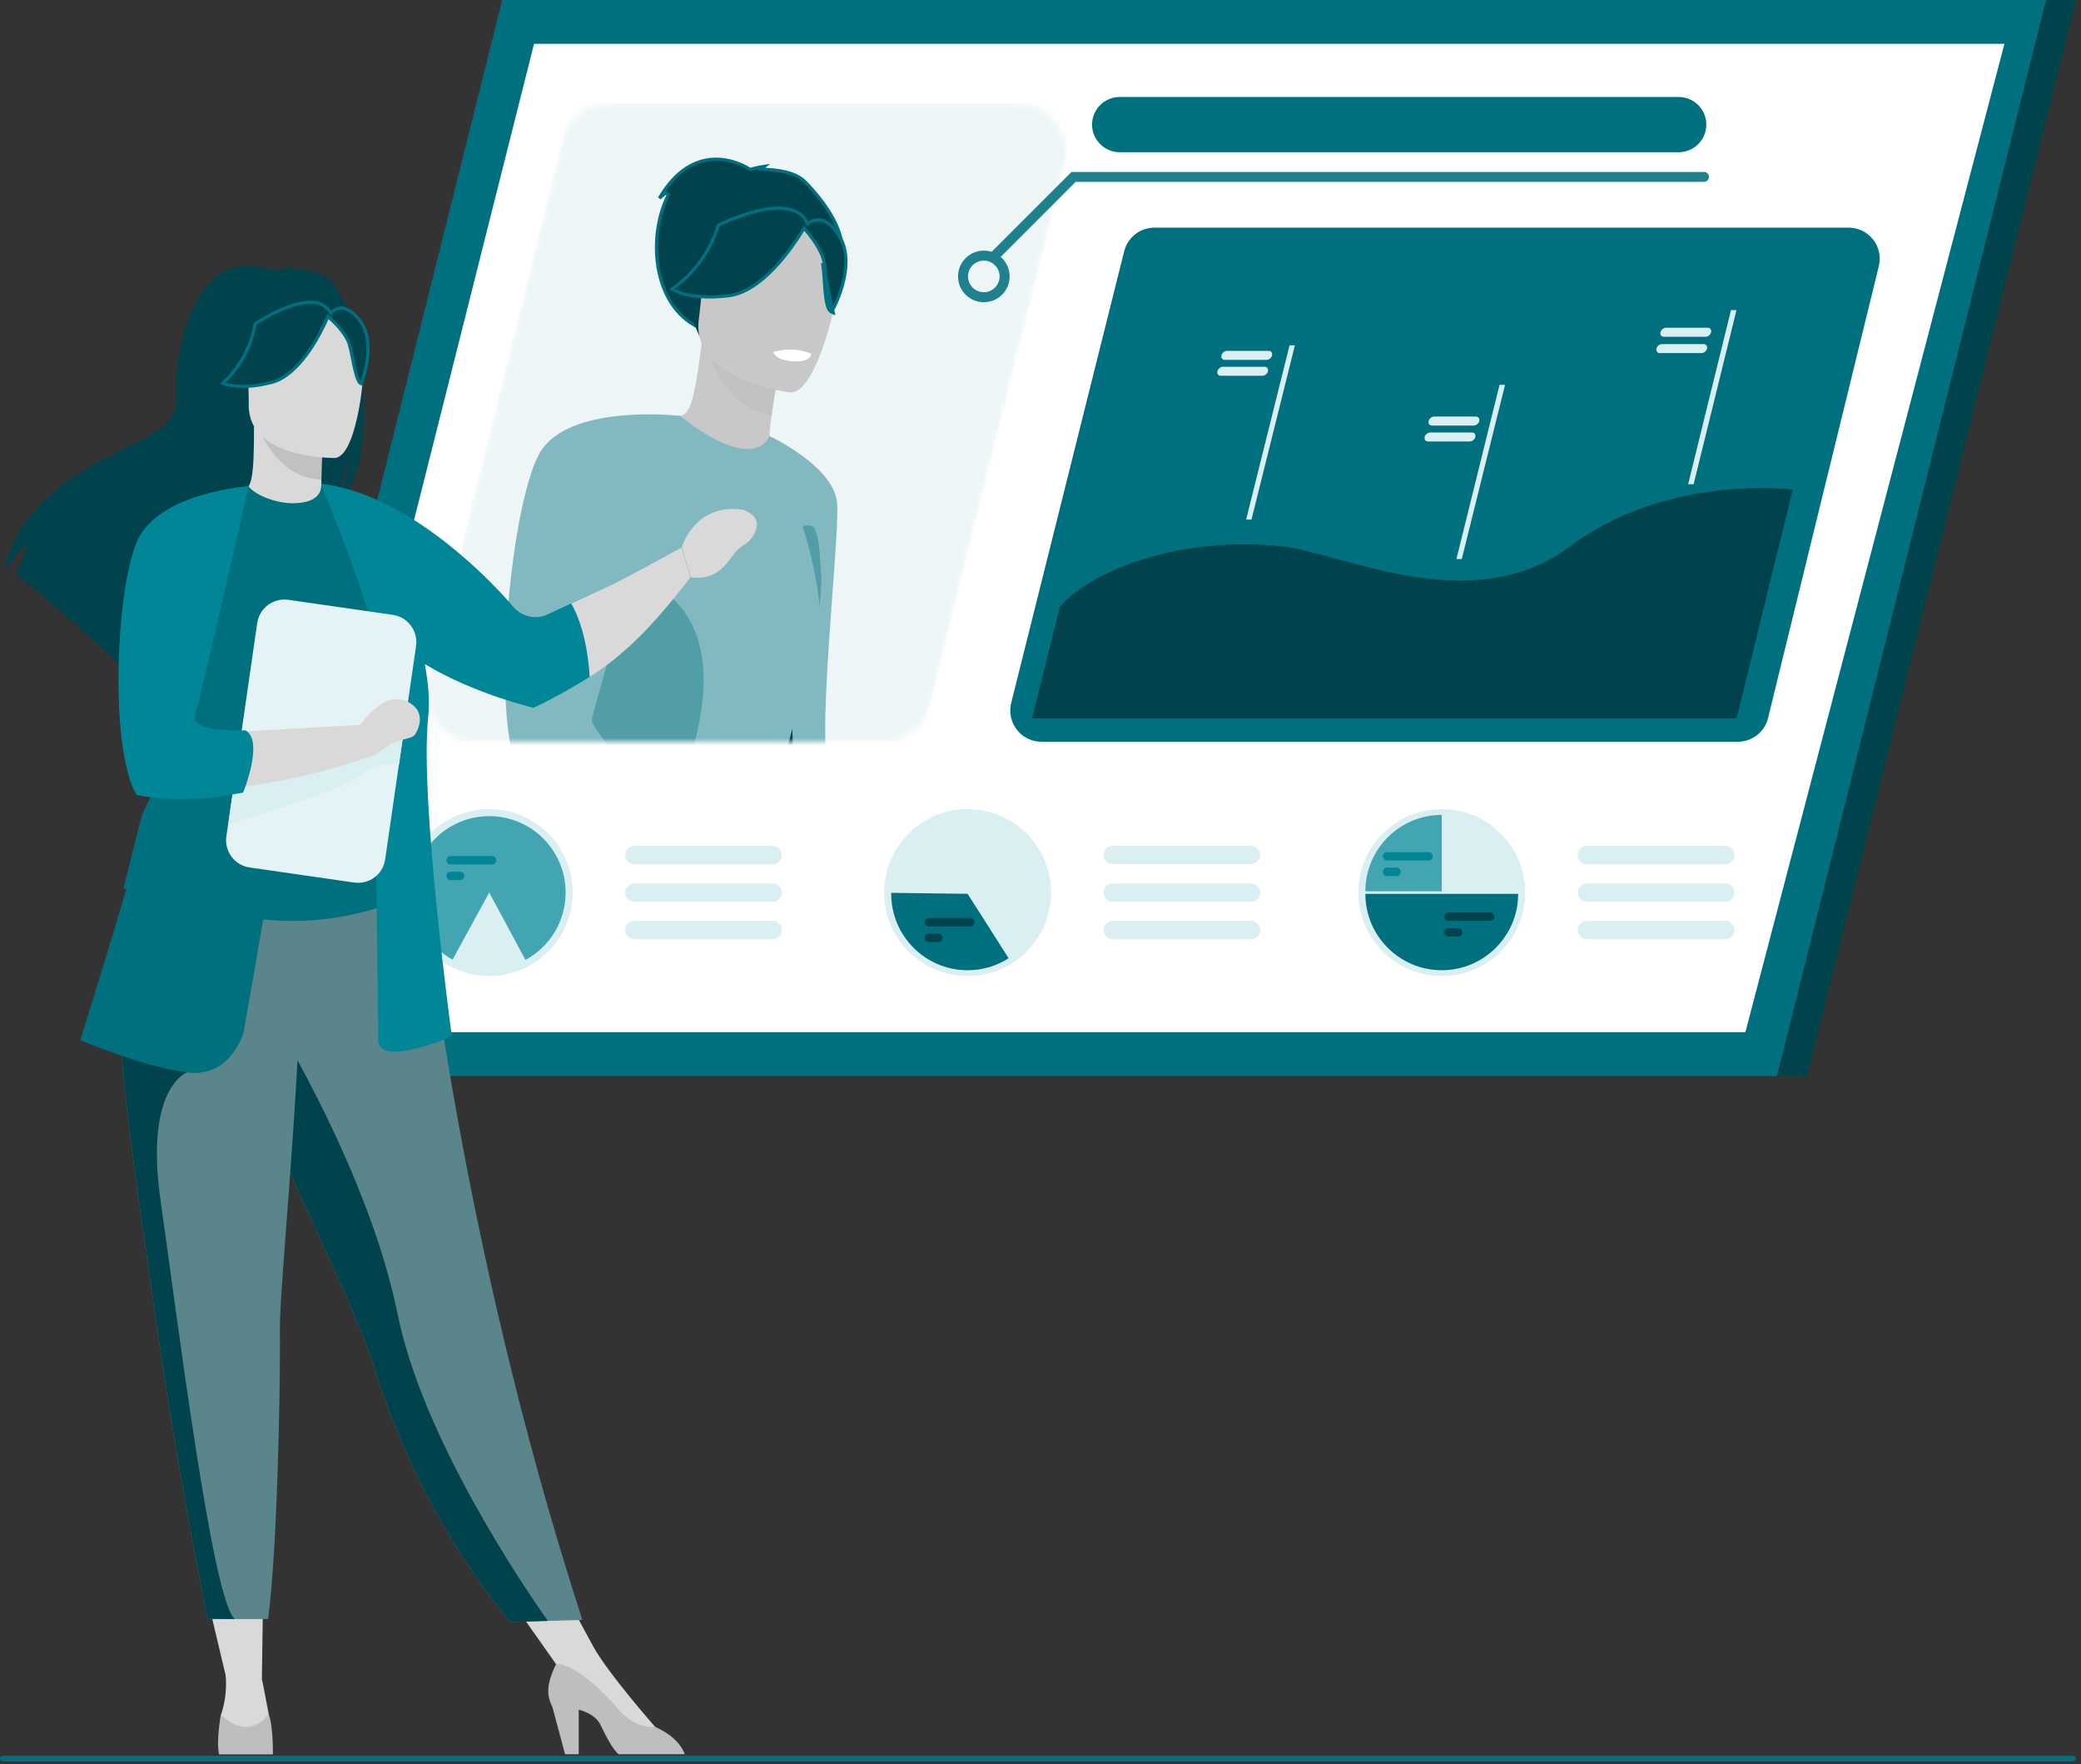 <svg width="289" height="245" viewBox="0 0 289 245" fill="none" xmlns="http://www.w3.org/2000/svg">
<rect x="0" y="0" width="289" height="245" fill="#333333" stroke="none"/>
<path d="M246.792 149.43H32.395L69.743 0H284.16L246.792 149.43Z" fill="#00707E"/>
<path d="M242.388 143.342H39.579L74.167 6.087H278.365L242.388 143.342Z" fill="white"/>
<path d="M250.943 149.43H246.793L284.16 0H288.31L250.943 149.43Z" fill="#00434C"/>
<mask id="mask0_143_1286" style="mask-type:luminance" maskUnits="userSpaceOnUse" x="59" y="14" width="90" height="89">
<path d="M122.536 102.999H66.064C61.62 102.999 58.352 98.83 59.428 94.504L78.102 19.535C78.865 16.481 81.606 14.348 84.738 14.348H141.209C145.653 14.348 148.922 18.517 147.845 22.843L129.171 97.812C128.408 100.846 125.667 102.999 122.536 102.999Z" fill="white"/>
</mask>
<g mask="url(#mask0_143_1286)">
<path d="M127.879 102.999H57.313L79.393 14.348H149.958L127.879 102.999Z" fill="#EDF5F6"/>
</g>
<mask id="mask1_143_1286" style="mask-type:luminance" maskUnits="userSpaceOnUse" x="59" y="14" width="90" height="89">
<path d="M122.536 102.999H66.064C61.62 102.999 58.352 98.83 59.428 94.504L78.102 19.535C78.865 16.481 81.606 14.348 84.738 14.348H141.209C145.653 14.348 148.922 18.517 147.845 22.843L129.171 97.812C128.408 100.846 125.667 102.999 122.536 102.999Z" fill="white"/>
</mask>
<g mask="url(#mask1_143_1286)">
<path d="M135.258 116.995C135.18 117.23 135.082 117.445 134.965 117.661C133.575 119.912 110.634 120.01 108.011 118.13C106.836 117.289 106.484 105.681 106.445 93.115C106.406 77.573 106.836 60.543 106.836 60.543C106.836 60.543 115.821 64.712 116.252 69.841C116.682 74.969 112.924 105.779 115.527 107.658C118.15 109.537 130.247 109.792 134.279 110.966C134.299 110.966 136.002 114.646 135.258 116.995Z" fill="#82B9C0"/>
<path d="M106.131 23.119L105.682 23.474L106.253 23.515C106.277 23.517 106.301 23.518 106.326 23.52C107.148 23.578 108.156 23.649 109.149 23.893C110.171 24.144 111.159 24.575 111.902 25.346C115.905 29.514 117.244 32.952 117.001 35.725C116.759 38.495 114.931 40.674 112.426 42.307C109.922 43.94 106.771 45.006 103.96 45.555C102.556 45.83 101.241 45.974 100.14 45.996C99.033 46.018 98.164 45.916 97.637 45.714L97.637 45.714C94.216 44.408 92.236 41.287 91.499 37.697C90.763 34.105 91.281 30.08 92.823 27.034L92.487 26.76C92.153 27.026 91.844 27.285 91.578 27.514C92.758 25.504 94.029 24.196 95.284 23.372C96.759 22.403 98.226 22.093 99.527 22.108C100.832 22.124 101.974 22.466 102.792 22.807C103.2 22.977 103.526 23.146 103.749 23.271C103.861 23.334 103.947 23.386 104.004 23.422C104.032 23.44 104.054 23.454 104.068 23.463L104.083 23.474L104.087 23.476L104.087 23.476L104.087 23.476L104.087 23.476L104.175 23.536L104.276 23.506L104.276 23.506L104.276 23.506L104.276 23.506L104.277 23.506L104.282 23.504L104.302 23.499C104.319 23.494 104.344 23.487 104.377 23.477C104.443 23.459 104.539 23.433 104.657 23.402C104.894 23.341 105.219 23.263 105.575 23.193C105.767 23.155 105.967 23.12 106.166 23.092C106.154 23.101 106.142 23.11 106.131 23.119Z" fill="#00434C" stroke="#00707E" stroke-width="0.444"/>
<path d="M107.209 63.107C107.248 63.127 102.354 64.927 99.027 63.538C95.895 62.226 94.329 57.744 94.368 57.744C95.777 57.646 96.423 55.806 97.441 47.702L98.048 47.898L108.226 51.323C108.226 51.323 107.561 54.573 107.15 57.665C106.798 60.269 106.641 62.755 107.209 63.107Z" fill="#C8C8C8"/>
<path d="M108.226 51.323C108.226 51.323 107.561 54.573 107.15 57.666C101.336 56.745 98.929 51.01 98.048 47.898L108.226 51.323Z" fill="#C1C1C1"/>
<path d="M97.108 46.626C97.108 46.626 94.681 41.4 94.466 37.152C94.329 34.137 97.245 23.372 108.05 26.386C108.05 26.386 111.201 27.11 113.942 29.538C116.115 31.456 119.109 35.39 114.02 44.453L112.591 47.546L97.108 46.626Z" fill="#00434C"/>
<path d="M109.792 54.495C109.792 54.495 95.933 52.929 97.049 44.316C98.165 35.703 97.108 29.694 106.014 30.34C114.901 30.966 116.193 34.49 116.526 37.445C116.839 40.421 113.433 54.69 109.792 54.495Z" fill="#C8C8C8"/>
<path d="M110.713 74.01C110.595 72.992 112.768 72.522 113.159 73.462C113.903 75.224 113.825 77.318 113.981 79.001C114.451 83.836 112.533 90.12 112.533 90.12L110.713 74.01Z" fill="#529EA7"/>
<path d="M93.324 40.147C93.459 40.054 93.637 39.928 93.848 39.767C94.343 39.389 95.02 38.823 95.751 38.065C97.197 36.565 98.86 34.309 99.741 31.278C99.749 31.274 99.759 31.27 99.768 31.265C99.843 31.229 99.953 31.175 100.095 31.109C100.378 30.977 100.786 30.793 101.283 30.588C102.278 30.176 103.626 29.679 105.046 29.332C106.47 28.985 107.948 28.794 109.209 28.981C110.462 29.167 111.479 29.72 112.04 30.85L112.15 31.073L112.359 30.938C112.828 30.634 113.435 30.414 114.126 30.583C114.82 30.752 115.65 31.327 116.533 32.729C117.833 34.801 117.594 37.423 117.004 39.564C116.71 40.629 116.334 41.561 116.032 42.224C115.881 42.556 115.749 42.82 115.655 42.999C115.629 43.049 115.606 43.092 115.587 43.129C115.447 43.069 115.307 42.899 115.179 42.544C115.021 42.107 114.92 41.489 114.845 40.779C114.787 40.228 114.747 39.634 114.707 39.042C114.695 38.875 114.684 38.709 114.672 38.544C114.62 37.797 114.559 37.073 114.454 36.487C114.3 35.593 113.826 34.658 113.312 33.852C112.795 33.042 112.225 32.343 111.859 31.918L111.66 31.687L111.501 31.947C110.722 33.223 109.298 35.366 107.486 37.26C105.667 39.161 103.491 40.778 101.211 41.062C98.233 41.43 96.183 41.148 94.886 40.78C94.237 40.596 93.775 40.39 93.478 40.233C93.42 40.202 93.369 40.173 93.324 40.147ZM115.703 43.377L115.505 43.277C115.504 43.278 115.503 43.28 115.502 43.283C115.5 43.288 115.497 43.295 115.494 43.301C115.495 43.312 115.496 43.323 115.499 43.334C114.754 43.017 114.617 40.998 114.485 39.054C114.422 38.13 114.361 37.223 114.235 36.526L115.703 43.377Z" fill="#00434C" stroke="#00707E" stroke-width="0.444"/>
<path d="M107.404 48.877C107.404 48.877 107.522 50.012 110.262 50.188C110.262 50.188 112.572 50.345 112.65 49.131C112.65 49.131 110.536 47.996 107.404 48.877Z" fill="white"/>
<path d="M135.258 116.995C135.18 117.23 135.082 117.446 134.965 117.661C133.575 119.912 110.634 120.01 108.011 118.131C106.836 117.289 106.464 102.863 109.694 90.433C110.458 97.891 109.048 112.787 112.963 114.001C117.387 115.371 129.464 115.41 135.258 116.995Z" fill="#00434C"/>
<path d="M113.296 90.825C104.194 117.113 108.344 121.869 105.094 124.14C105.075 124.159 102.373 124.923 102.354 124.942C98.987 127.174 99.32 123.983 89.239 126.88C84.443 128.27 78.278 130.11 72.993 130.991C70.996 131.324 69.136 131.519 67.512 131.5C64.399 131.461 62.188 130.639 61.698 128.466C60.308 122.163 72.777 107.541 71.603 96.305C71.603 96.207 71.583 96.11 71.583 96.012C71.524 95.033 71.622 93.937 71.877 92.743C73.149 86.714 78.141 78.375 83.093 71.348C88.574 63.597 93.996 57.431 94.387 57.724C105.075 66.102 106.876 60.523 106.876 60.523C106.876 60.523 116.408 81.859 113.296 90.825Z" fill="#82B9C0"/>
<path d="M103.313 124.688C103.293 124.688 103.333 124.668 103.313 124.688C99.946 126.919 99.3 123.983 89.239 126.88C84.443 128.27 78.278 130.11 72.993 130.991C70.33 131.108 68.353 131.245 67.512 131.5C64.399 131.46 62.188 130.638 61.698 128.466C60.308 122.163 72.777 107.541 71.603 96.305C71.603 96.207 71.583 96.109 71.583 96.011C71.505 94.896 71.603 93.819 71.877 92.743C73.032 88.201 77.064 83.621 81.879 76.809C84.111 79.863 103.842 79.217 95.796 105.505C93.291 113.589 102.941 118.13 103.313 124.688Z" fill="#529EA7"/>
<path d="M94.368 57.744C94.368 57.744 78.611 55.924 74.813 63.147C71.016 70.369 68.432 97.147 71.505 105.701C74.578 114.255 96.58 128.133 99.144 128.896C101.689 129.66 103.842 125.862 103.783 125.412C103.724 124.962 81.801 101.962 82.193 99.907C82.545 97.852 94.368 57.744 94.368 57.744Z" fill="#82B9C0"/>
</g>
<path d="M136.628 41.967C134.651 41.967 133.046 40.362 133.046 38.385C133.046 36.408 134.651 34.803 136.628 34.803C138.605 34.803 140.21 36.408 140.21 38.385C140.21 40.362 138.605 41.967 136.628 41.967ZM136.628 36.193C135.414 36.193 134.436 37.171 134.436 38.385C134.436 39.598 135.414 40.577 136.628 40.577C137.842 40.577 138.82 39.598 138.82 38.385C138.82 37.191 137.842 36.193 136.628 36.193Z" fill="#1F818D"/>
<path d="M138.155 36.193C137.979 36.193 137.803 36.134 137.665 35.997C137.391 35.723 137.391 35.292 137.665 35.018L148.803 23.88H236.653C237.044 23.88 237.338 24.194 237.338 24.566C237.338 24.937 237.024 25.251 236.653 25.251H149.39L138.644 35.997C138.507 36.134 138.331 36.193 138.155 36.193Z" fill="#1F818D"/>
<path d="M233.129 21.14H155.498C153.384 21.14 151.661 19.418 151.661 17.304C151.661 15.19 153.384 13.467 155.498 13.467H233.129C235.243 13.467 236.966 15.19 236.966 17.304C236.966 19.418 235.243 21.14 233.129 21.14Z" fill="#00707E"/>
<path d="M200.225 112.356C193.824 112.356 188.637 117.544 188.637 123.944C188.637 130.345 193.824 135.532 200.225 135.532C206.625 135.532 211.813 130.345 211.813 123.944C211.813 117.544 206.625 112.356 200.225 112.356Z" fill="#D9EFF2"/>
<path d="M239.587 117.465H220.385C219.68 117.465 219.112 118.033 219.112 118.738C219.112 119.442 219.68 120.01 220.385 120.01H239.587C240.292 120.01 240.859 119.442 240.859 118.738C240.859 118.033 240.292 117.465 239.587 117.465Z" fill="#D9EFF2"/>
<path d="M239.587 122.672H220.385C219.68 122.672 219.112 123.24 219.112 123.945C219.112 124.649 219.68 125.217 220.385 125.217H239.587C240.292 125.217 240.859 124.649 240.859 123.945C240.859 123.24 240.292 122.672 239.587 122.672Z" fill="#D9EFF2"/>
<path d="M239.587 127.879H220.385C219.68 127.879 219.112 128.447 219.112 129.151C219.112 129.856 219.68 130.424 220.385 130.424H239.587C240.292 130.424 240.859 129.856 240.859 129.151C240.859 128.447 240.292 127.879 239.587 127.879Z" fill="#D9EFF2"/>
<path d="M189.615 123.768H200.224V113.159C194.372 113.159 189.615 117.916 189.615 123.768Z" fill="#43A5B2"/>
<path d="M210.834 124.121H200.224H189.615C189.615 129.973 194.372 134.73 200.224 134.73C206.077 134.73 210.834 129.973 210.834 124.121Z" fill="#00707E"/>
<path d="M198.384 118.327H192.629C192.296 118.327 192.042 118.601 192.042 118.914C192.042 119.247 192.316 119.501 192.629 119.501H198.384C198.717 119.501 198.971 119.227 198.971 118.914C198.991 118.581 198.717 118.327 198.384 118.327Z" fill="#018697"/>
<path d="M193.941 120.48H192.629C192.296 120.48 192.042 120.754 192.042 121.067C192.042 121.4 192.316 121.654 192.629 121.654H193.941C194.273 121.654 194.528 121.38 194.528 121.067C194.547 120.754 194.273 120.48 193.941 120.48Z" fill="#018697"/>
<path d="M206.939 126.705H201.184C200.851 126.705 200.597 126.979 200.597 127.292C200.597 127.625 200.871 127.879 201.184 127.879H206.939C207.271 127.879 207.526 127.605 207.526 127.292C207.546 126.979 207.271 126.705 206.939 126.705Z" fill="#00434C"/>
<path d="M202.495 128.877H201.184C200.851 128.877 200.597 129.151 200.597 129.465C200.597 129.797 200.871 130.052 201.184 130.052H202.495C202.828 130.052 203.083 129.778 203.083 129.465C203.083 129.151 202.828 128.877 202.495 128.877Z" fill="#00434C"/>
<path d="M134.377 135.532C140.777 135.532 145.965 130.344 145.965 123.944C145.965 117.545 140.777 112.356 134.377 112.356C127.977 112.356 122.789 117.545 122.789 123.944C122.789 130.344 127.977 135.532 134.377 135.532Z" fill="#D9EFF2"/>
<path d="M154.538 119.99H173.74C174.445 119.99 175.013 119.423 175.013 118.718C175.013 118.013 174.445 117.446 173.74 117.446H154.538C153.833 117.446 153.266 118.013 153.266 118.718C153.266 119.423 153.833 119.99 154.538 119.99Z" fill="#D9EFF2"/>
<path d="M173.74 122.672H154.538C153.833 122.672 153.266 123.24 153.266 123.944C153.266 124.649 153.833 125.217 154.538 125.217H173.74C174.445 125.217 175.013 124.649 175.013 123.944C175.013 123.24 174.425 122.672 173.74 122.672Z" fill="#D9EFF2"/>
<path d="M173.74 127.879H154.538C153.833 127.879 153.266 128.447 153.266 129.151C153.266 129.856 153.833 130.424 154.538 130.424H173.74C174.445 130.424 175.013 129.856 175.013 129.151C174.993 128.447 174.425 127.879 173.74 127.879Z" fill="#D9EFF2"/>
<path d="M134.377 124.12L123.768 123.983C123.768 124.023 123.768 124.081 123.768 124.12C123.768 129.973 128.524 134.73 134.377 134.73C136.471 134.73 138.429 134.123 140.073 133.066L134.377 124.12Z" fill="#00707E"/>
<path d="M134.768 127.468H128.993C128.661 127.468 128.406 127.742 128.406 128.055C128.406 128.388 128.68 128.642 128.993 128.642H134.748C135.081 128.642 135.336 128.368 135.336 128.055C135.355 127.742 135.081 127.468 134.768 127.468Z" fill="#00434C"/>
<path d="M130.305 129.641H128.993C128.661 129.641 128.406 129.915 128.406 130.228C128.406 130.561 128.68 130.815 128.993 130.815H130.305C130.638 130.815 130.892 130.541 130.892 130.228C130.912 129.915 130.638 129.641 130.305 129.641Z" fill="#00434C"/>
<path d="M67.943 135.532C74.343 135.532 79.531 130.344 79.531 123.944C79.531 117.545 74.343 112.356 67.943 112.356C61.544 112.356 56.355 117.545 56.355 123.944C56.355 130.344 61.544 135.532 67.943 135.532Z" fill="#D9EFF2"/>
<path d="M67.943 113.335C62.09 113.335 57.334 118.092 57.334 123.944C57.334 127.957 59.566 131.461 62.854 133.262C64.557 130.11 67.943 123.944 67.943 123.944L72.974 133.301C76.301 131.5 78.552 127.996 78.552 123.944C78.552 118.072 73.796 113.335 67.943 113.335Z" fill="#43A5B2"/>
<path d="M107.307 117.465H88.104C87.4 117.465 86.832 118.033 86.832 118.738C86.832 119.442 87.4 120.01 88.104 120.01H107.307C108.011 120.01 108.579 119.442 108.579 118.738C108.579 118.033 108.011 117.465 107.307 117.465Z" fill="#D9EFF2"/>
<path d="M107.307 122.672H88.104C87.4 122.672 86.832 123.24 86.832 123.945C86.832 124.649 87.4 125.217 88.104 125.217H107.307C108.011 125.217 108.579 124.649 108.579 123.945C108.579 123.24 108.011 122.672 107.307 122.672Z" fill="#D9EFF2"/>
<path d="M107.307 127.879H88.104C87.4 127.879 86.832 128.447 86.832 129.151C86.832 129.856 87.4 130.424 88.104 130.424H107.307C108.011 130.424 108.579 129.856 108.579 129.151C108.579 128.447 108.011 127.879 107.307 127.879Z" fill="#D9EFF2"/>
<path d="M68.335 118.875H62.58C62.248 118.875 61.993 119.149 61.993 119.462C61.993 119.795 62.267 120.049 62.58 120.049H68.335C68.668 120.049 68.922 119.775 68.922 119.462C68.922 119.149 68.668 118.875 68.335 118.875Z" fill="#018697"/>
<path d="M63.892 121.047H62.58C62.248 121.047 61.993 121.321 61.993 121.635C61.993 121.967 62.267 122.222 62.58 122.222H63.892C64.225 122.222 64.479 121.948 64.479 121.635C64.479 121.302 64.205 121.047 63.892 121.047Z" fill="#018697"/>
<path d="M144.615 103H241.351C243.328 103 245.07 101.649 245.54 99.711L260.925 36.956C261.59 34.235 259.535 31.612 256.736 31.612H160.313C158.336 31.612 156.614 32.963 156.124 34.881L140.426 97.636C139.76 100.357 141.816 103 144.615 103Z" fill="#00707E"/>
<path d="M248.965 67.981C248.965 67.981 231.504 65.73 217.998 75.889C204.472 86.048 186.268 76.79 178.223 75.889C164.267 74.323 151.837 79.021 147.198 84.208L143.322 99.75H241.174L248.965 67.981Z" fill="#00434C"/>
<path d="M234.441 67.238H235.205L241.155 43.063H240.392L234.441 67.238Z" fill="#D9EFF2"/>
<path d="M202.261 77.631H203.005L209.014 53.438H208.25L202.261 77.631Z" fill="#D9EFF2"/>
<path d="M173.057 72.151H173.8L179.829 47.957H179.086L173.057 72.151Z" fill="#D9EFF2"/>
<path d="M231.075 46.763H236.849C237.201 46.763 237.554 46.489 237.632 46.136C237.71 45.784 237.495 45.51 237.162 45.51H231.388C231.035 45.51 230.683 45.784 230.605 46.136C230.507 46.489 230.722 46.763 231.075 46.763Z" fill="#D9EFF2"/>
<path d="M230.506 49.033H236.281C236.633 49.033 236.985 48.76 237.064 48.407C237.142 48.055 236.927 47.781 236.594 47.781H230.82C230.467 47.781 230.115 48.055 230.037 48.407C229.958 48.74 230.174 49.033 230.506 49.033Z" fill="#D9EFF2"/>
<path d="M198.874 59.094H204.649C205.001 59.094 205.353 58.821 205.432 58.468C205.51 58.116 205.314 57.842 204.962 57.842H199.187C198.835 57.842 198.483 58.116 198.405 58.468C198.307 58.801 198.522 59.094 198.874 59.094Z" fill="#D9EFF2"/>
<path d="M198.327 61.306H204.102C204.454 61.306 204.806 61.032 204.885 60.68C204.963 60.328 204.767 60.054 204.415 60.054H198.641C198.288 60.054 197.936 60.328 197.858 60.68C197.76 61.032 197.975 61.306 198.327 61.306Z" fill="#D9EFF2"/>
<path d="M170.101 49.973H175.875C176.228 49.973 176.58 49.699 176.658 49.347C176.737 48.994 176.541 48.72 176.188 48.72H170.414C170.062 48.72 169.709 48.994 169.631 49.347C169.533 49.679 169.749 49.973 170.101 49.973Z" fill="#D9EFF2"/>
<path d="M169.533 52.185H175.307C175.659 52.185 176.012 51.911 176.09 51.559C176.168 51.206 175.973 50.932 175.62 50.932H169.846C169.494 50.932 169.141 51.206 169.063 51.559C168.985 51.911 169.2 52.185 169.533 52.185Z" fill="#D9EFF2"/>
<path d="M28.206 219.447L31.475 233.228L36.368 233.188L36.564 219.447H28.206Z" fill="#D9D9D9"/>
<path d="M69.43 220.034L78.728 233.227L82.349 228.569L76.751 218.214L69.43 220.034Z" fill="#D9D9D9"/>
<path d="M45.216 38.385C43.532 37.426 41.497 37.328 40.087 37.406C40.459 37.035 41.164 36.898 41.164 36.898C40.283 36.761 38.326 37.641 38.326 37.641C26.092 32.924 24.174 50.932 24.428 55.121C24.683 59.31 20.317 60.68 13.956 63.969C1.82 70.252 0.743 78.689 0.743 78.689C0.841 78.747 0.939 78.806 1.037 78.884C1.644 77.866 2.877 75.948 3.934 75.654C3.895 75.752 2.701 78.297 2.25 79.746C5.832 82.466 12.527 88.515 17.205 92.782C17.186 91.94 17.225 90.766 17.518 90.139L18.086 93.604C20.591 95.894 22.314 97.519 22.314 97.519C22.001 94.133 37.602 76.3 45.744 70.957C47.721 68.04 48.426 62.892 48.485 62.481C48.152 66.572 47.447 68.862 46.821 70.154C53.711 63.792 49.698 40.949 45.216 38.385Z" fill="#00434C"/>
<path d="M45.275 71.211C45.314 71.231 41.34 73.286 38.365 72.483C35.547 71.72 33.726 68.079 33.765 68.06C34.959 67.825 35.292 66.18 35.273 59.173L35.801 59.271L44.844 61.052C44.844 61.052 44.629 63.89 44.629 66.572C44.629 68.843 44.746 70.976 45.275 71.211Z" fill="#D9D9D9"/>
<path d="M35.037 41.341C35.037 41.341 39.5 36.584 45.098 41.106C45.098 41.106 41.849 40.538 35.037 41.341Z" fill="#00434C"/>
<path d="M44.844 61.072C44.844 61.072 44.629 63.91 44.629 66.592C39.559 66.455 36.897 61.835 35.801 59.271L44.844 61.072Z" fill="#C1C1C1"/>
<path d="M34.861 58.292C34.861 58.292 32.219 54.103 31.573 50.521C31.123 47.957 32.414 38.483 41.947 39.853C41.947 39.853 44.707 40.127 47.31 41.889C49.385 43.279 52.361 46.293 49.033 54.573L48.172 57.372L34.861 58.292Z" fill="#00434C"/>
<path d="M80.88 224.948L76.085 225.085L70.897 225.241C70.897 225.241 58.918 211.892 52.184 190.517C52.028 190.027 51.871 189.518 51.695 189.009C48.015 178.283 40.381 164.816 36.368 152.621C35.722 150.683 35.155 148.843 34.646 147.12C34.489 146.572 34.313 146.024 34.176 145.496C31.221 135.2 30.359 128.447 29.557 121.224L58.585 121.459C58.566 121.459 63.264 170.766 80.88 224.948Z" fill="#59858B"/>
<path d="M54.514 104.781C54.435 118.6 56.53 124.512 56.53 124.512C56.53 124.512 44.1 130.834 29.341 126.176C29.165 126.117 17.107 123.376 17.107 123.376C17.362 122.809 19.554 113.511 19.789 113.002C22.901 106.308 25.27 103.372 25.642 101.316C26.327 97.48 26.346 93.506 25.994 89.748C25.094 79.824 22.412 71.583 22.412 71.583C26.444 70.663 30.3 69.097 34.489 67.531C35.449 68.725 38.287 69.939 40.851 69.88C43.787 69.821 44.707 68.569 44.609 67.179C47.741 68.921 50.227 70.585 50.227 70.585C52.889 75.204 58.292 79.706 58.683 86.812C58.82 88.534 54.514 104.409 54.514 104.781Z" fill="#00707E"/>
<path d="M29.556 106.328C28.283 108.128 25.856 119.031 19.808 120.402C22.92 112.631 25.288 109.205 25.66 106.817C26.345 102.354 26.365 97.734 26.013 93.37C28.029 89.826 29.556 87.38 29.556 87.38C29.712 86.812 32.766 77.338 33.764 85.794C34.723 94.29 30.965 104.311 29.556 106.328Z" fill="#D9EFF2"/>
<path d="M46.528 63.597C46.528 63.597 34.548 63.793 34.548 56.335C34.548 48.877 32.982 43.886 40.636 43.435C48.27 42.985 49.777 45.843 50.384 48.329C50.971 50.834 49.64 63.362 46.528 63.597Z" fill="#D9D9D9"/>
<path d="M49.84 44.34L49.841 44.341C51.169 45.94 51.257 48.183 50.986 50.074C50.851 51.013 50.629 51.851 50.438 52.456C50.343 52.758 50.256 53.001 50.192 53.168C50.175 53.211 50.16 53.249 50.147 53.282C50.039 53.243 49.914 53.123 49.775 52.852C49.593 52.501 49.439 51.987 49.298 51.39C49.185 50.914 49.084 50.399 48.983 49.886C48.957 49.758 48.932 49.63 48.907 49.503C48.781 48.873 48.652 48.261 48.501 47.774L48.501 47.773C48.263 47.017 47.752 46.267 47.224 45.635C46.693 44.999 46.132 44.468 45.774 44.15L45.547 43.948L45.424 44.226C44.908 45.394 43.937 47.374 42.607 49.186C41.272 51.005 39.603 52.616 37.703 53.105C35.214 53.745 33.443 53.727 32.303 53.556C31.733 53.47 31.319 53.346 31.051 53.245C31.017 53.232 30.986 53.219 30.956 53.208C31.056 53.117 31.182 52.999 31.326 52.855C31.707 52.477 32.222 51.918 32.761 51.189C33.828 49.75 34.997 47.646 35.418 44.975C35.421 44.973 35.425 44.97 35.428 44.968C35.488 44.929 35.576 44.871 35.689 44.799C35.916 44.655 36.242 44.453 36.643 44.223C37.445 43.762 38.537 43.189 39.707 42.737C40.881 42.284 42.114 41.959 43.203 41.978C44.285 41.998 45.2 42.355 45.794 43.245L45.935 43.456L46.126 43.289C46.488 42.972 46.976 42.721 47.574 42.788C48.176 42.855 48.94 43.249 49.84 44.34Z" fill="#00434C" stroke="#00707E" stroke-width="0.444"/>
<path d="M31.318 232.444C31.318 232.444 31.709 235.165 30.692 238.101C30.692 238.101 29.889 241.762 33.491 241.82C37.092 241.879 37.973 241.546 37.562 239.315C37.151 237.083 36.388 233.208 36.388 233.208L31.318 232.444Z" fill="#D9D9D9"/>
<path d="M37.895 243.621H30.437H30.417C30.006 241.703 30.672 238.101 30.672 238.101C34.743 241.997 37.288 238.003 37.288 238.003C37.973 239.667 37.895 243.621 37.895 243.621Z" fill="#BEBEBE"/>
<path d="M91.019 239.844C91.019 239.844 84.383 232.308 82.348 228.569L77.415 231.094L88.435 241.449L91.019 241.116V239.844Z" fill="#D9D9D9"/>
<path d="M95.091 243.602H85.891C85.089 242.878 84.306 241.409 83.366 239.472C82.818 238.375 81.605 237.749 80.371 237.416V243.602H78.473L76.711 237.025C75.537 234.833 76.418 232.797 77.24 231.055C78.199 231.055 80.998 231.74 85.891 237.377C87.496 239.237 89.278 239.883 91.039 239.824C91.059 239.844 91.079 239.844 91.118 239.863C93.897 241.155 94.798 242.741 95.091 243.602Z" fill="#BEBEBE"/>
<path d="M94.641 75.987C94.641 75.987 86.792 80.372 83.973 81.644C82.975 82.094 81.174 82.936 79.315 83.797C78.199 84.326 77.064 84.854 76.085 85.305C74.441 86.088 72.464 85.657 71.289 84.267C67.041 79.295 56.021 68.529 44.649 67.179L44.609 67.159C44.609 67.159 44.609 67.159 44.609 67.179C44.609 67.179 44.609 67.179 44.59 67.179L44.649 67.296C45.294 68.882 51.519 84.463 51.715 87.751C51.911 91.216 52.537 144.38 52.537 144.38C52.537 144.38 52.126 146.826 56.824 145.809C61.502 144.791 62.735 143.773 62.735 143.773C62.735 143.773 58.253 110.986 59.466 99.574C59.701 97.343 59.486 94.818 58.996 92.214C65.926 96.403 74.088 98.282 74.088 98.282C74.088 98.282 77.142 96.951 81.859 94.015C83.836 92.782 86.146 90.825 88.417 88.73C91.157 86.225 95.874 80.156 95.874 80.156L94.641 75.987Z" fill="#018697"/>
<path d="M76.084 225.084L70.897 225.241C70.897 225.241 58.918 211.891 52.184 190.516C52.028 190.027 51.871 189.518 51.695 189.009C48.015 178.282 40.381 164.815 36.368 152.62C35.722 150.683 35.154 148.843 34.646 147.12C34.489 146.572 34.313 146.024 34.176 145.495L38.443 142.246C38.443 142.246 51.284 163.034 55.238 182.569C58.683 199.579 72.502 220.015 76.084 225.084Z" fill="#00434C"/>
<path d="M38.873 184.409C38.951 193.922 38.462 215.787 37.229 224.83H32.629C30.084 224.83 28.812 224.791 28.812 224.791C25.7 209.053 23.488 196.036 21.883 184.82C20.571 175.62 19.397 167.712 18.496 160.92C17.596 154.088 16.95 148.353 16.735 143.518C16.695 142.755 16.676 142.011 16.656 141.287C16.637 140.563 16.637 139.858 16.637 139.173L41.711 136.726C41.418 153.403 38.834 178.889 38.873 184.409Z" fill="#59858B"/>
<path d="M32.63 224.83C30.085 224.83 28.813 224.791 28.813 224.791C25.7 209.053 23.488 196.036 21.883 184.82C20.572 175.62 19.398 167.712 18.497 160.92C17.597 154.089 16.951 148.353 16.735 143.519L25.935 148.941C25.935 148.941 20.063 151.015 22.294 166.694C24.546 182.373 29.517 222.618 32.63 224.83Z" fill="#00434C"/>
<path d="M33.824 143.362C33.824 143.362 32.063 149.743 25.955 148.921C19.848 148.099 11.138 144.458 11.138 144.458C11.138 144.458 13.741 136.198 16.99 125.373C20.925 112.239 25.779 95.327 28.089 84.659C28.735 81.664 29.166 79.178 29.342 77.377L34.509 67.531C34.509 67.531 41.967 84.502 42.378 88.789C42.789 93.056 33.824 143.362 33.824 143.362Z" fill="#00707E"/>
<path d="M49.189 122.555L34.665 120.46C32.59 120.167 31.142 118.229 31.435 116.154L35.722 86.519C36.016 84.444 37.953 82.995 40.028 83.289L54.553 85.383C56.627 85.677 58.076 87.615 57.782 89.69L53.495 119.305C53.202 121.419 51.284 122.848 49.189 122.555Z" fill="#E4F4F6"/>
<path d="M50.54 107.404C52.185 106.19 53.946 105.975 55.414 106.151L56.139 101.121L52.282 103.607L32.669 107.776L31.71 114.431C36.408 113.061 47.448 109.694 50.54 107.404Z" fill="#D9EFF2"/>
<path d="M56.784 97.538C55.101 96.618 53.496 97.088 51.851 98.615C51.01 99.398 50.54 100.064 49.953 100.67C47.017 100.827 40.048 101.199 34.176 101.571L33.687 109.263C38.502 108.657 44.413 107.443 51.225 105.114C51.754 105.016 52.38 104.663 53.222 104.037C55.336 102.432 57.136 102.706 57.606 102.041C58.233 101.14 59.133 98.811 56.784 97.538Z" fill="#D9D9D9"/>
<path d="M33.55 97.734C33.276 104.664 31.651 118.111 17.108 125.295C17.069 125.314 17.029 125.334 16.99 125.354C20.925 112.219 25.779 95.307 28.089 84.639C30.77 88.632 33.707 93.917 33.55 97.734Z" fill="#00707E"/>
<path d="M34.508 67.512C34.508 67.512 22.078 68.393 19.084 75.048C16.089 81.703 15.149 103.842 18.947 110.36C18.947 110.36 24.173 111.847 33.431 110.125C33.549 110.105 33.666 110.086 33.764 110.066C33.764 110.066 36.72 102.843 34.078 101.414C34.078 101.414 26.267 101.825 27.09 99.242C27.931 96.658 34.508 67.512 34.508 67.512Z" fill="#018697"/>
<path d="M103.077 70.761C96.383 69.9 94.699 75.987 94.699 75.987L95.952 80.157C98.007 80.451 99.808 79.902 101.472 77.534C103.136 75.165 103.586 76.066 104.643 74.304C106.091 71.897 103.84 70.996 103.077 70.761Z" fill="#D9D9D9"/>
<path d="M83.992 81.644C82.993 82.094 81.193 82.936 79.333 83.797C80.331 85.559 81.564 88.75 81.897 94.015C83.874 92.782 86.458 90.727 88.65 88.574C92.174 85.109 95.912 80.157 95.912 80.157L94.66 75.987C94.64 75.987 86.791 80.372 83.992 81.644Z" fill="#D9D9D9"/>
<path d="M287.918 244.6H0.391C0.176 244.6 0 244.424 0 244.208C0 243.993 0.176 243.817 0.391 243.817H287.898C288.114 243.817 288.29 243.993 288.29 244.208C288.309 244.424 288.133 244.6 287.918 244.6Z" fill="#00707E"/>
</svg>
